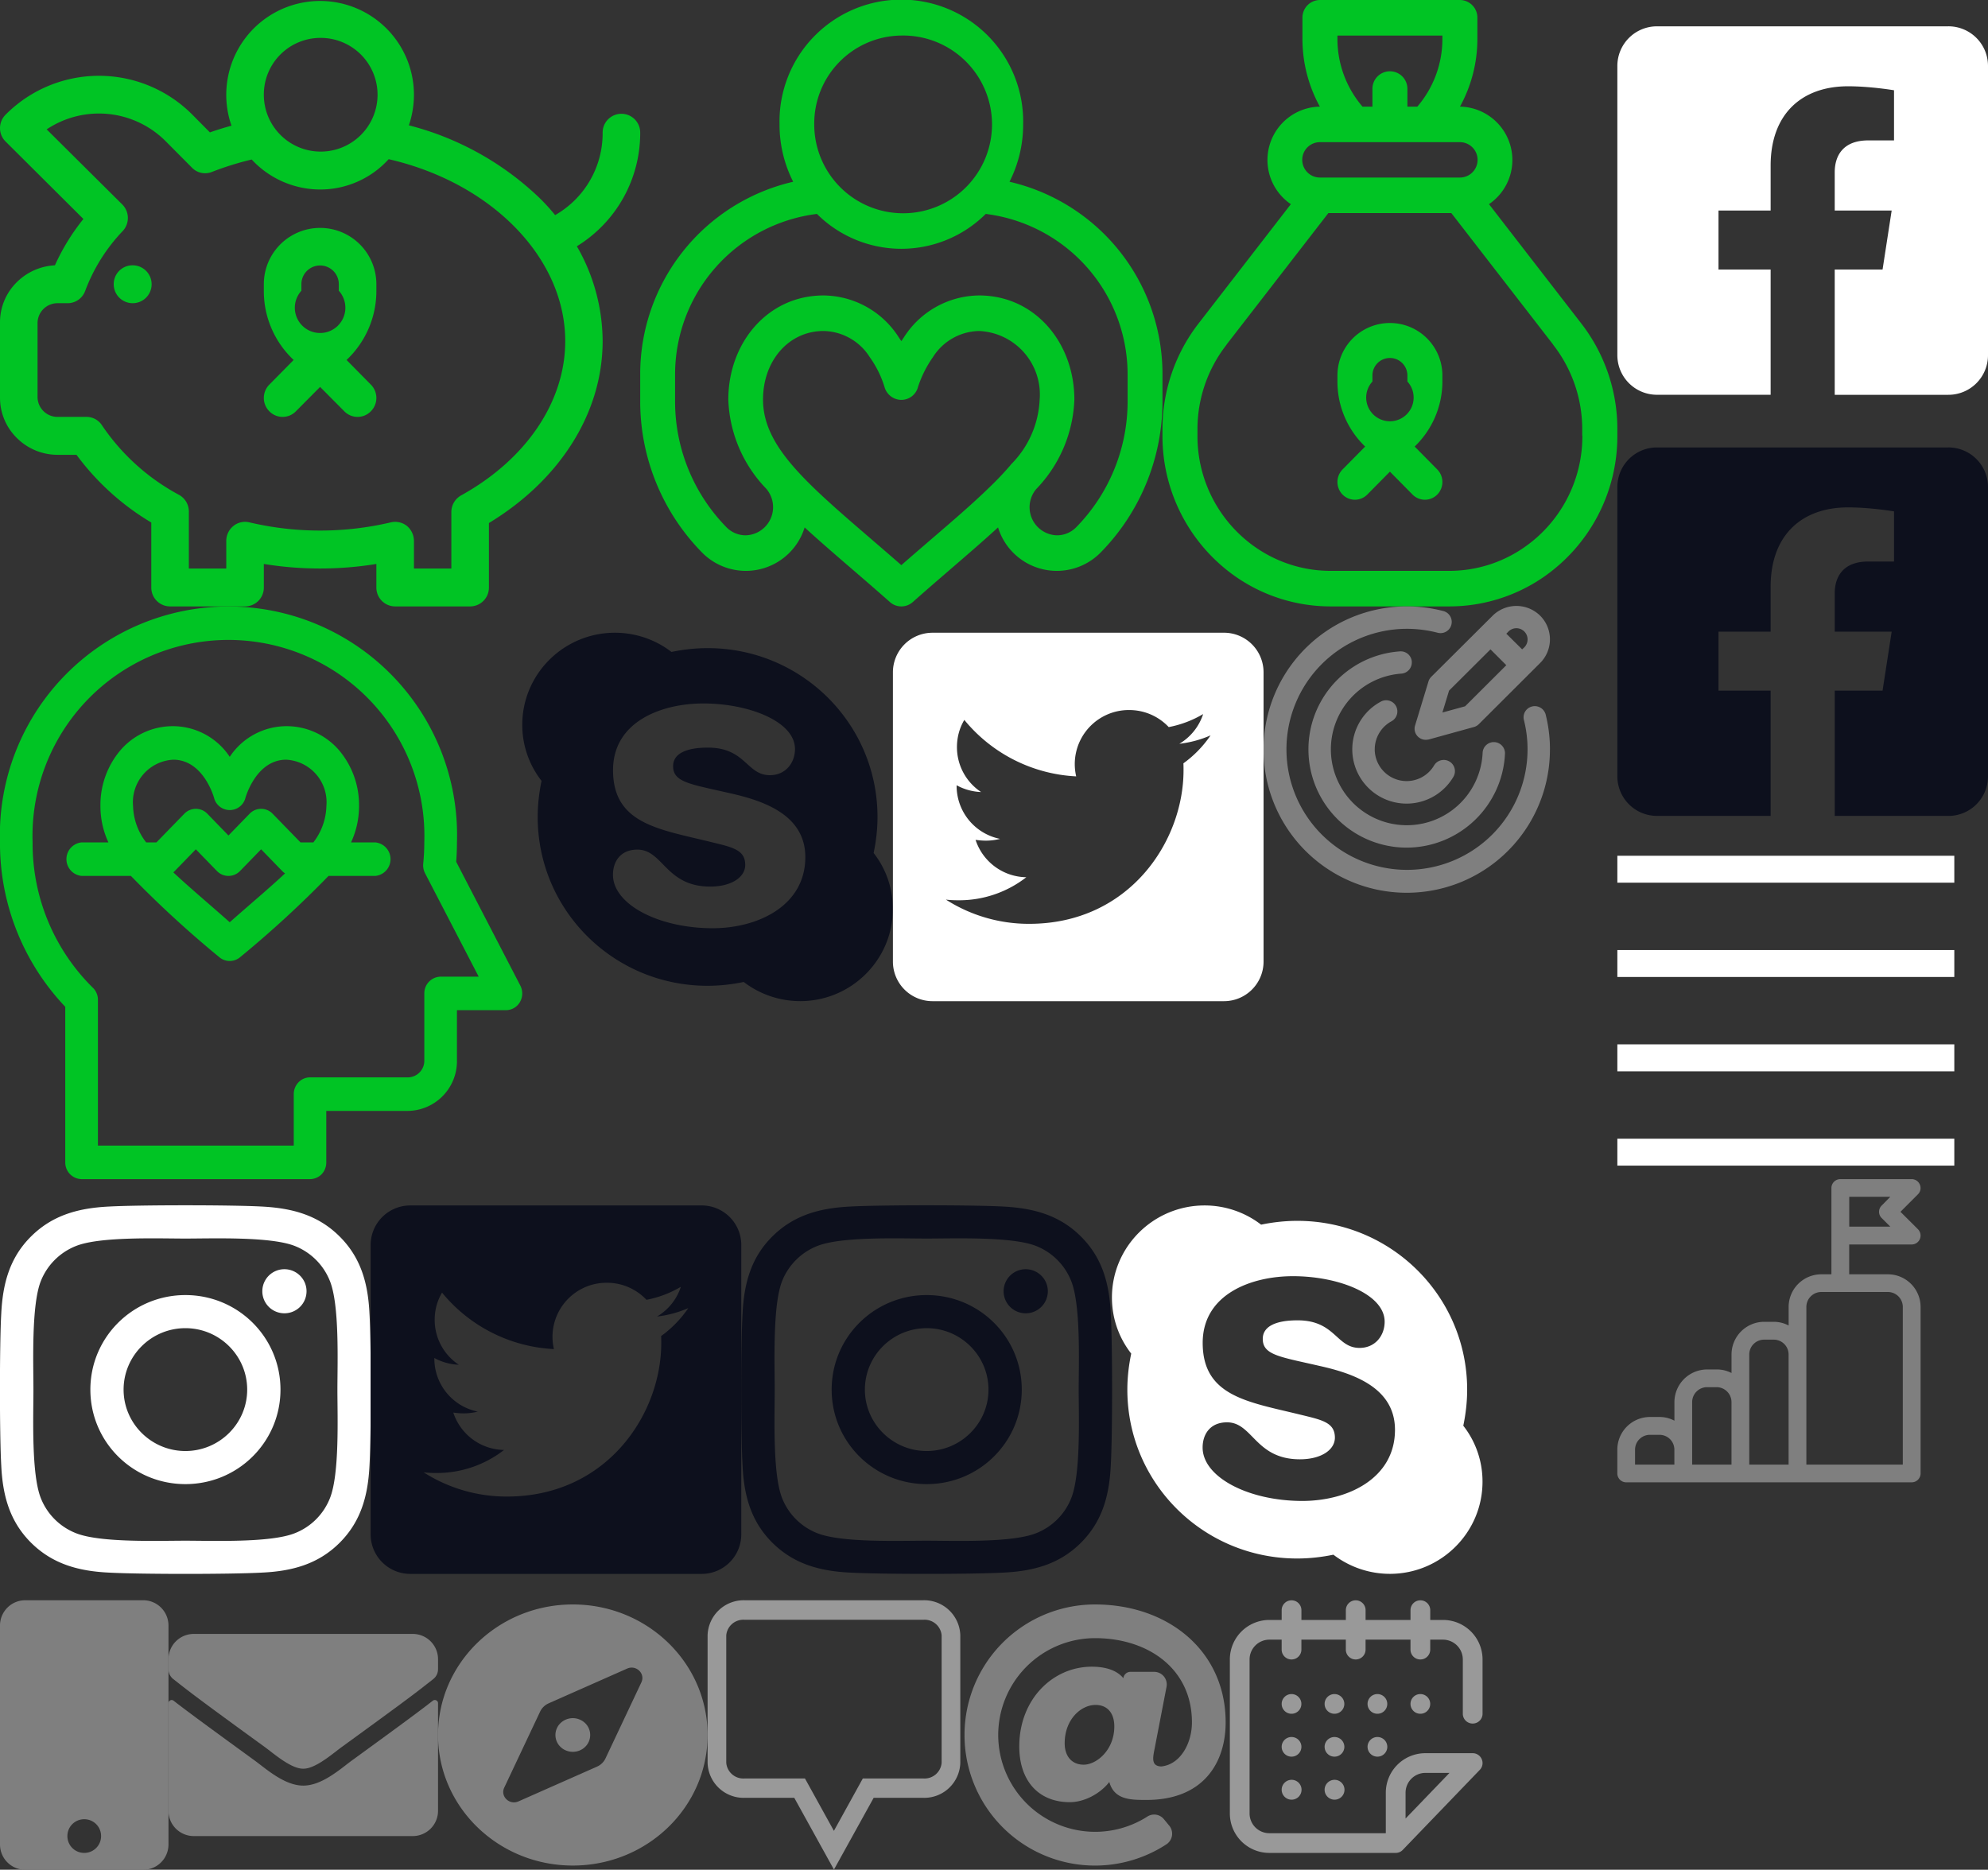 <?xml version="1.0" encoding="UTF-8"?><svg width="118" height="111" viewBox="0 0 118 111" xmlns="http://www.w3.org/2000/svg" xmlns:xlink="http://www.w3.org/1999/xlink"><rect x="0" y="0" width="118" height="111" fill="#333333" stroke="none"/><svg width="16" height="16" viewBox="0 0 16 16" id="at" x="57" y="95" xmlns="http://www.w3.org/2000/svg"><path d="M8 .25A7.746 7.746 0 00.25 8a7.746 7.746 0 0011.98 6.492.753.753 0 00.176-1.105l-.32-.387a.744.744 0 00-.98-.16A5.755 5.755 0 012.25 8a5.755 5.755 0 015.749-5.75c3.129 0 5.75 1.8 5.75 5 0 1.21-.66 2.492-1.816 2.617-.543-.015-.532-.402-.422-.941l.73-3.785a.75.75 0 00-.734-.891h-1.406a.426.426 0 00-.422.375v.004c-.457-.563-1.262-.684-1.871-.684C5.477 3.945 3.5 5.891 3.5 8.68c0 2.043 1.148 3.308 3 3.308.844 0 1.793-.488 2.344-1.199.297 1.066 1.27 1.066 2.21 1.066 3.403 0 4.696-2.238 4.696-4.605 0-4.262-3.438-7-7.75-7zm-.676 9.512c-.695 0-1.129-.489-1.129-1.274 0-1.406.961-2.273 1.832-2.273.696 0 1.114.476 1.114 1.277 0 1.406-1.059 2.27-1.817 2.27zm0 0" fill="#7f7f7f"/></svg><svg width="15" height="15" viewBox="0 0 15 15" id="calender" x="73" y="95" xmlns="http://www.w3.org/2000/svg"><defs><style>.bcls-1{fill:#999;fill-rule:evenodd}</style></defs><path id="bhttps:_www.flaticon.com_free-icon_calendar_833588" data-name="https://www.flaticon.com/free-icon/calendar_833588" class="bcls-1" d="M428.759 6151.57a.585.585 0 11-.586.58.584.584 0 01.586-.58zm0 2.55a.584.584 0 01.586.58.586.586 0 11-1.172 0 .583.583 0 01.586-.58zm2.549-2.55a.585.585 0 11-.586.58.584.584 0 01.586-.58zm3.105 1.75a.583.583 0 00.586-.58v-3.22a2.346 2.346 0 00-2.343-2.35h-.762v-.58a.586.586 0 10-1.172 0v.58h-2.666v-.58a.586.586 0 10-1.172 0v.58h-2.637v-.58a.586.586 0 10-1.172 0v.58h-.733a2.346 2.346 0 00-2.343 2.35v9.14a2.344 2.344 0 002.343 2.34h7.5a.575.575 0 00.422-.18l4.571-4.75a.575.575 0 00.117-.63.583.583 0 00-.54-.36H431.6a2.347 2.347 0 00-2.344 2.35v2.4h-6.915a1.175 1.175 0 01-1.171-1.17v-9.14a1.177 1.177 0 011.171-1.18h.733v.59a.586.586 0 101.172 0v-.59h2.637v.59a.586.586 0 101.172 0v-.59h2.666v.59a.586.586 0 101.172 0v-.59h.762a1.178 1.178 0 011.172 1.18v3.22a.583.583 0 00.586.58zm-3.984 4.11a1.178 1.178 0 011.172-1.18h1.435l-2.607 2.71v-1.53zm-6.768-5.86a.585.585 0 11-.586.58.583.583 0 01.586-.58zm2.549 2.55a.583.583 0 01.586.58.586.586 0 11-1.172 0 .583.583 0 01.586-.58zm-2.549 2.54a.59.59 0 11-.586.59.592.592 0 01.586-.59zm0-2.54a.583.583 0 01.586.58.586.586 0 11-1.172 0 .583.583 0 01.586-.58zm2.549 2.54a.59.59 0 11-.586.59.592.592 0 01.586-.59zm0-5.09a.585.585 0 11-.586.58.583.583 0 01.586-.58z" transform="translate(-420 -6146)"/></svg><svg width="15" height="16" viewBox="0 0 15 16" id="comment" x="42" y="95" xmlns="http://www.w3.org/2000/svg"><defs><style>.ccls-1{fill:#999;fill-rule:evenodd}</style></defs><path id="chttps:_www.flaticon.com_free-icon_blank-squared-bubble_15504_term_comment_page_2_position_67" data-name="https://www.flaticon.com/free-icon/blank-squared-bubble_15504#term=comment&amp;page=2&amp;position=67" class="ccls-1" d="M580.5 6162.99l-2.355-4.26H575.2a2.141 2.141 0 01-2.2-2.08v-7.57a2.148 2.148 0 012.2-2.08h10.6a2.147 2.147 0 012.2 2.08v7.57a2.141 2.141 0 01-2.2 2.08h-2.943zm-5.3-14.83a1.017 1.017 0 00-1.092.92v7.57a1.017 1.017 0 001.092.93h3.579l1.718 3.11 1.717-3.11h3.586a1.017 1.017 0 001.092-.93v-7.57a1.017 1.017 0 00-1.092-.92h-10.6z" transform="translate(-573 -6147)"/></svg><svg width="16" height="16" viewBox="0 0 16 16" id="compass" x="26" y="95" xmlns="http://www.w3.org/2000/svg"><path d="M7.27 7.293a.98.98 0 000 1.414c.402.39 1.058.39 1.46 0a.98.98 0 000-1.414 1.057 1.057 0 00-1.46 0zM8 .25C3.582.25 0 3.719 0 8c0 4.281 3.582 7.75 8 7.75s8-3.469 8-7.75C16 3.719 12.418.25 8 .25zm4.07 4.625L9.941 9.387a1.006 1.006 0 01-.507.492L4.777 11.94c-.539.239-1.093-.296-.847-.816l2.129-4.512a1.02 1.02 0 01.507-.492l4.657-2.062c.539-.239 1.093.296.847.816zm0 0" fill="#7f7f7f"/></svg><svg width="16" height="16" viewBox="0 0 16 16" id="envelope" x="10" y="95" xmlns="http://www.w3.org/2000/svg"><path d="M15.695 5.96c.125-.093.305-.003.305.15v6.39a1.5 1.5 0 01-1.5 1.5h-13A1.5 1.5 0 010 12.5V6.113c0-.156.18-.246.305-.148.699.543 1.625 1.234 4.812 3.55.66.481 1.774 1.493 2.883 1.489 1.117.008 2.25-1.027 2.883-1.488 3.187-2.317 4.113-3.008 4.812-3.555zM8 10c.727.012 1.77-.914 2.293-1.293 4.148-3.012 4.465-3.273 5.418-4.023.184-.141.289-.36.289-.59V3.5A1.5 1.5 0 0014.5 2h-13A1.5 1.5 0 000 3.5v.594c0 .23.105.445.29.59.952.746 1.269 1.011 5.417 4.023C6.23 9.086 7.273 10.012 8 10zm0 0" fill="#7f7f7f"/></svg><svg width="31" height="34" viewBox="0 0 31 34" id="head" y="36" xmlns="http://www.w3.org/2000/svg"><defs><style>.fcls-1{fill:#00c424;fill-rule:evenodd}</style></defs><path id="fhttps:_www.flaticon.com_free-icon_cardiogram_841310" data-name="https://www.flaticon.com/free-icon/cardiogram_841310" class="fcls-1" d="M558.884 1549.51l-3.806-7.35c.03-.38.045-.76.045-1.15a13.569 13.569 0 10-27.124 0 14.094 14.094 0 003.875 9.76v9.23a.986.986 0 00.969 1h13.562a.981.981 0 00.685-.29 1.012 1.012 0 00.277-.71v-3.05h4.85a2.951 2.951 0 002.906-2.99v-2.99h2.906a.96.96 0 00.831-.48 1.019 1.019 0 00.024-.98zm-4.729-.53a.986.986 0 00-.969 1v3.98a.987.987 0 01-.969 1h-5.812a.941.941 0 00-.685.29 1.012 1.012 0 00-.284.7v3.06h-11.624v-8.65a.986.986 0 00-.3-.72 12.025 12.025 0 01-3.577-8.63 11.631 11.631 0 1123.249 0q0 .63-.063 1.26a1.032 1.032 0 00.108.57l3.184 6.14h-2.26zm-3.875-7.97h-1.443a5.115 5.115 0 00.474-2.16 5.031 5.031 0 00-1.177-3.3 4.106 4.106 0 00-3.145-1.44 4.055 4.055 0 00-3.353 1.82 4.055 4.055 0 00-3.353-1.82 4.106 4.106 0 00-3.145 1.44 5.031 5.031 0 00-1.177 3.3 5.115 5.115 0 00.474 2.16h-1.592a1 1 0 000 1.99h2.928a63.406 63.406 0 005.23 4.81.959.959 0 001.269 0 63.406 63.406 0 005.23-4.81h2.78a1 1 0 000-1.99zm-8.644 4.74c-1.276-1.13-2.432-2.1-3.347-2.96.028-.03.056-.05.083-.08l1.252-1.29 1.253 1.29a.953.953 0 001.369 0l1.253-1.29 1.252 1.29a1.18 1.18 0 00.167.14c-.902.85-2.04 1.8-3.282 2.9zm4.96-4.74h-.759l-1.653-1.7a.948.948 0 00-1.37 0l-1.253 1.29-1.252-1.29a.948.948 0 00-1.37 0l-1.654 1.7h-.609a3.674 3.674 0 01-.778-2.16 2.528 2.528 0 012.385-2.75c1.768 0 2.395 2.17 2.421 2.26a.961.961 0 001.866 0c.006-.02.628-2.26 2.419-2.26a2.528 2.528 0 012.385 2.75 3.674 3.674 0 01-.774 2.16z" transform="translate(-528 -1527)"/></svg><svg width="20" height="20" viewBox="0 0 15 15" id="header-small-screens-menu" x="96" y="50" xmlns="http://www.w3.org/2000/svg"><g fill="#fff"><path d="M0 .602h15V1.8H0zm0 0M0 4.8h15V6H0zm0 0M0 9h15v1.2H0zm0 0M0 13.2h15v1.198H0zm0 0"/></g></svg><svg width="31" height="36" viewBox="0 0 31 36" id="heart" x="38" xmlns="http://www.w3.org/2000/svg"><defs><style>.hcls-1{fill:#00c424;fill-rule:evenodd}</style></defs><path id="hhttps:_www.flaticon.com_free-icon_charity_841338" data-name="https://www.flaticon.com/free-icon/charity_841338" class="hcls-1" d="M1036.92 1312.79a7.487 7.487 0 00.81-3.41 7.232 7.232 0 10-14.46 0 7.487 7.487 0 00.81 3.41 11.717 11.717 0 00-9.08 11.5v1.49a12.8 12.8 0 003.66 9.01 3.649 3.649 0 006.1-1.48c1.39 1.28 3.23 2.81 5.06 4.43a1.019 1.019 0 001.36 0c1.84-1.63 3.67-3.15 5.06-4.43a3.649 3.649 0 006.1 1.48 12.8 12.8 0 003.66-9.01v-1.49a11.717 11.717 0 00-9.08-11.5zm-6.42-8.68a5.276 5.276 0 11-5.17 5.27 5.224 5.224 0 015.17-5.27zm6.5 25.47v.01c-.36.42-.77.86-1.26 1.33-1.38 1.35-3.17 2.82-5.24 4.63-4.93-4.31-8.21-6.68-8.21-9.83 0-2.32 1.54-4.07 3.59-4.07a3.312 3.312 0 012.75 1.56 6.093 6.093 0 01.87 1.76 1.047 1.047 0 001 .77 1.024 1.024 0 00.99-.77 6.633 6.633 0 01.88-1.76 3.312 3.312 0 012.75-1.56 3.772 3.772 0 013.59 4.07 5.794 5.794 0 01-1.71 3.86zm6.93-3.8a10.67 10.67 0 01-3.05 7.52 1.6 1.6 0 01-1.15.48 1.669 1.669 0 01-1.22-2.75 8.06 8.06 0 002.26-5.31c0-3.37-2.34-6.18-5.65-6.18a5.349 5.349 0 00-4.47 2.49c-.05.07-.1.15-.15.22-.05-.07-.1-.15-.15-.22a5.349 5.349 0 00-4.47-2.49c-3.31 0-5.65 2.81-5.65 6.18a8 8 0 002.23 5.27 1.674 1.674 0 01-1.19 2.79 1.6 1.6 0 01-1.15-.48 10.67 10.67 0 01-3.05-7.52v-1.49a9.606 9.606 0 018.42-9.59 7.1 7.1 0 0010.02 0 9.606 9.606 0 018.42 9.59v1.49z" transform="translate(-1015 -1302)"/></svg><svg width="10" height="16" viewBox="0 0 10 16" id="mobile" y="95" xmlns="http://www.w3.org/2000/svg"><path d="M8.5 0h-7A1.5 1.5 0 000 1.5v13A1.5 1.5 0 001.5 16h7a1.5 1.5 0 001.5-1.5v-13A1.5 1.5 0 008.5 0zM5 15c-.555 0-1-.445-1-1 0-.555.445-1 1-1 .555 0 1 .445 1 1 0 .555-.445 1-1 1zm0 0" fill="#7f7f7f"/></svg><svg width="27" height="36" viewBox="0 0 27 36" id="money-box" x="69" xmlns="http://www.w3.org/2000/svg"><defs><style>.jcls-1{fill:#00c424;fill-rule:evenodd}</style></defs><path id="jhttps:_www.flaticon.com_free-icon_money-bag_841299" data-name="https://www.flaticon.com/free-icon/money-bag_841299" class="jcls-1" d="M546.311 1329.87l-1.342-1.36a5.364 5.364 0 001.646-3.86v-.36a3.115 3.115 0 10-6.23 0v.36a5.329 5.329 0 001.646 3.86l-1.342 1.36a1.064 1.064 0 000 1.49 1.03 1.03 0 001.468 0l1.343-1.36 1.343 1.36a1.03 1.03 0 001.468 0 1.064 1.064 0 000-1.49zm-1.773-5.22a1.408 1.408 0 11-2.076 0v-.36a1.038 1.038 0 112.076 0v.36zm10.279-3.5l-5.437-7.03a3.169 3.169 0 00-1.722-5.79 8.343 8.343 0 001.034-4.04v-1.24a1.044 1.044 0 00-1.038-1.05h-8.308a1.044 1.044 0 00-1.038 1.05v1.24a8.343 8.343 0 001.034 4.04 3.169 3.169 0 00-1.722 5.79l-5.437 7.03a10.233 10.233 0 00-2.183 6.32v.4a10.169 10.169 0 004.442 8.43 9.857 9.857 0 005.533 1.7h7.05a9.857 9.857 0 005.533-1.7 10.169 10.169 0 004.442-8.43v-.4a10.233 10.233 0 00-2.183-6.32zm-14.432-17.04h6.23v.18a6.164 6.164 0 01-1.488 4.04h-.589v-1.06a1.038 1.038 0 10-2.076 0v1.06h-.589a6.164 6.164 0 01-1.488-4.04v-.18zm-1.039 6.33h8.308a1.05 1.05 0 010 2.1h-8.308a1.05 1.05 0 010-2.1zm15.577 17.43a8.028 8.028 0 01-3.517 6.67 7.8 7.8 0 01-4.381 1.35h-7.05a7.8 7.8 0 01-4.381-1.35 8.028 8.028 0 01-3.517-6.67v-.4a8.144 8.144 0 011.731-5.01v-.01l6.038-7.8h7.3l6.038 7.8v.01a8.144 8.144 0 011.731 5.01v.4z" transform="translate(-530 -1302)"/></svg><svg width="38" height="36" viewBox="0 0 38 36" id="pig" xmlns="http://www.w3.org/2000/svg"><defs><style>.kcls-1{fill:#00c424;fill-rule:evenodd}</style></defs><path id="khttps:_www.flaticon.com_free-icon_piggy-bank_841328" data-name="https://www.flaticon.com/free-icon/piggy-bank_841328" class="kcls-1" d="M1037.01 1547.83l-1.44-1.46a5.621 5.621 0 001.77-4.11v-.39a3.34 3.34 0 10-6.68 0v.39a5.6 5.6 0 001.77 4.11l-1.44 1.46a1.123 1.123 0 000 1.59 1.1 1.1 0 001.57 0l1.44-1.45 1.44 1.45a1.1 1.1 0 001.57 0 1.123 1.123 0 000-1.59zm-1.9-5.57a1.5 1.5 0 11-2.22 0v-.39a1.11 1.11 0 112.22 0v.39zm-12.24-1.51a1.125 1.125 0 11-1.12 1.12 1.116 1.116 0 011.12-1.12zm30.13-7.88a1.115 1.115 0 10-2.23 0 5.589 5.589 0 01-2.82 4.9 11.583 11.583 0 00-.95-1.04 17.459 17.459 0 00-7.73-4.29 5.725 5.725 0 00.3-1.81 5.57 5.57 0 10-10.83 1.83c-.43.12-.86.25-1.28.4l-1.04-1.05a7.81 7.81 0 00-11.09 0 1.136 1.136 0 00-.33.8 1.112 1.112 0 00.33.79l4.62 4.6a12.666 12.666 0 00-1.69 2.75 3.462 3.462 0 00-2.23.97 3.339 3.339 0 00-1.03 2.4v4.5a3.345 3.345 0 001.03 2.41 3.411 3.411 0 002.38.97h1.13a15.16 15.16 0 004.44 4.02v3.86a1.116 1.116 0 001.11 1.12h4.46a1.116 1.116 0 001.11-1.12v-1.4a20.793 20.793 0 006.68 0v1.4a1.116 1.116 0 001.11 1.12h4.46a1.116 1.116 0 001.11-1.12v-3.83c4.24-2.57 6.75-6.56 6.75-10.8a11.341 11.341 0 00-1.53-5.63 7.888 7.888 0 003.76-6.75zm-19-5.62a3.375 3.375 0 11-3.34 3.38 3.361 3.361 0 013.34-3.38zm8.37 27.16a1.131 1.131 0 00-.58.99v3.35h-2.22v-1.64a1.165 1.165 0 00-.42-.89 1.121 1.121 0 00-.95-.21 18.336 18.336 0 01-8.4 0 1.093 1.093 0 00-.94.21 1.143 1.143 0 00-.43.89v1.64h-2.22v-3.38a1.131 1.131 0 00-.58-.99 12.843 12.843 0 01-4.57-4.12 1.09 1.09 0 00-.93-.51h-1.72a1.187 1.187 0 01-1.18-1.13v-4.5a1.185 1.185 0 011.18-1.12h.61a1.11 1.11 0 001.04-.74 10.43 10.43 0 012.23-3.55 1.136 1.136 0 00-.03-1.57l-4.49-4.46a5.591 5.591 0 017.08.72l1.54 1.55a1.085 1.085 0 001.18.26 18.055 18.055 0 012.37-.74 5.55 5.55 0 004.06 1.78 5.483 5.483 0 004.07-1.8c6.11 1.4 10.48 5.86 10.48 10.8 0 3.59-2.31 7.02-6.18 9.16z" transform="translate(-1015 -1525)"/></svg><svg width="18" height="18" viewBox="0 0 18 18" id="signal" x="96" y="70" xmlns="http://www.w3.org/2000/svg"><defs><style>.lcls-1{fill:#7f7f7f;fill-rule:evenodd}</style></defs><path id="lhttps:_www.flaticon.com_free-icon_success_1152929" data-name="https://www.flaticon.com/free-icon/success_1152929" class="lcls-1" d="M565.061 3780.65h-2.3v-1.77h3.71a.53.53 0 00.527-.53.542.542 0 00-.171-.39l-1.023-1.02 1.039-1.04a.521.521 0 00.114-.57.526.526 0 00-.487-.33h-4.237a.53.53 0 00-.527.53v5.12h-.6a1.942 1.942 0 00-1.94 1.94v1.1a1.889 1.889 0 00-.885-.22h-.565a1.942 1.942 0 00-1.939 1.94v1.1a1.888 1.888 0 00-.885-.21h-.565a1.942 1.942 0 00-1.94 1.94v1.1a1.888 1.888 0 00-.884-.22h-.565a1.942 1.942 0 00-1.94 1.94v1.41a.53.53 0 00.528.53h16.946a.53.53 0 00.527-.53v-9.88a1.942 1.942 0 00-1.938-1.94zm-2.3-4.6h2.439l-.512.52a.519.519 0 000 .74l.512.51h-2.436v-1.77zm-12.71 15.01a.88.88 0 01.885-.88h.564a.88.88 0 01.884.88v.89h-2.334v-.89zm3.389 0v-2.82a.889.889 0 01.885-.89h.565a.889.889 0 01.885.89v3.71h-2.335v-.89zm3.389-2.82v-2.83a.881.881 0 01.885-.88h.565a.88.88 0 01.885.88v6.54h-2.335v-3.71zm9.114 3.71h-5.724v-9.36a.889.889 0 01.885-.89h3.954a.889.889 0 01.885.89v9.36z" transform="translate(-549 -3775)"/></svg><svg width="17" height="16.97" viewBox="0 0 17 16.97" id="target" x="75" y="36" xmlns="http://www.w3.org/2000/svg"><defs><style>.mcls-1{fill:#7f7f7f;fill-rule:evenodd}</style></defs><path id="mhttps:_www.flaticon.com_free-icon_goal_1666577_term_goal_page_1_position_33" data-name="https://www.flaticon.com/free-icon/goal_1666577#term=goal&amp;page=1&amp;position=33" class="mcls-1" d="M398.787 3780.49l-.794 2.61a.652.652 0 00.16.65.664.664 0 00.476.2 1.066 1.066 0 00.177-.02l2.68-.74a.669.669 0 00.292-.17l3.638-3.63a1.985 1.985 0 000-2.81 2.006 2.006 0 00-2.817 0l-3.645 3.63a.656.656 0 00-.167.28zm5.69-2.97a.666.666 0 010 .94l-.128.12-.939-.93.128-.13a.663.663 0 01.939 0zm-4.467 3.51l2.459-2.45.94.94-2.446 2.44-1.348.37zm-2.212-1.72a.667.667 0 01-.618.71 4.506 4.506 0 104.823 4.7.664.664 0 011.327.06 5.852 5.852 0 01-5.838 5.57 5.832 5.832 0 01-.4-11.65.659.659 0 01.708.61zm-2.2 5.21a1.894 1.894 0 003.524.95.665.665 0 011.144.68 3.223 3.223 0 01-6-1.63 3.213 3.213 0 011.7-2.84.663.663 0 11.626 1.17 1.891 1.891 0 00-.992 1.67zm10.4 0a8.5 8.5 0 11-8.5-8.49 8.54 8.54 0 012.149.27.666.666 0 11-.329 1.29 7.273 7.273 0 00-1.82-.23 7.155 7.155 0 107.171 7.16 7.088 7.088 0 00-.214-1.74.66.66 0 01.167-.63.669.669 0 011.123.3 8.527 8.527 0 01.255 2.07z" transform="translate(-389 -3776.03)"/></svg><svg width="22" height="25" viewBox="0 0 22 25" id="testimonials-facebook-black" x="96" y="25" xmlns="http://www.w3.org/2000/svg"><path d="M19.645 1.563H2.355A2.35 2.35 0 000 3.905v17.188a2.35 2.35 0 002.355 2.343h6.743V16H6.004v-3.5h3.094V9.832c0-3.035 1.816-4.71 4.597-4.71 1.336 0 2.727.237 2.727.237v2.977h-1.535c-1.512 0-1.985.934-1.985 1.89V12.5h3.38l-.54 3.5h-2.84v7.438h6.743A2.35 2.35 0 0022 21.093V3.906a2.35 2.35 0 00-2.355-2.344zm0 0" fill="#0d101d"/></svg><svg width="22" height="25" viewBox="0 0 22 25" id="testimonials-facebook-white" x="96" xmlns="http://www.w3.org/2000/svg"><path d="M19.645 1.563H2.355A2.35 2.35 0 000 3.905v17.188a2.35 2.35 0 002.355 2.343h6.743V16H6.004v-3.5h3.094V9.832c0-3.035 1.816-4.71 4.597-4.71 1.336 0 2.727.237 2.727.237v2.977h-1.535c-1.512 0-1.985.934-1.985 1.89V12.5h3.38l-.54 3.5h-2.84v7.438h6.743A2.35 2.35 0 0022 21.093V3.906a2.35 2.35 0 00-2.355-2.344zm0 0" fill="#fff"/></svg><svg width="22" height="25" viewBox="0 0 22 25" id="testimonials-instagram-black" x="44" y="70" xmlns="http://www.w3.org/2000/svg"><path d="M11.004 6.883c-3.121 0-5.64 2.508-5.64 5.613 0 3.106 2.519 5.61 5.64 5.61 3.125 0 5.644-2.504 5.644-5.61 0-3.105-2.52-5.613-5.644-5.613zm0 9.258c-2.016 0-3.668-1.633-3.668-3.645s1.644-3.648 3.668-3.648c2.023 0 3.668 1.636 3.668 3.648 0 2.012-1.649 3.645-3.668 3.645zm7.191-9.485a1.31 1.31 0 01-1.316 1.309 1.308 1.308 0 110-2.617c.726 0 1.316.586 1.316 1.308zm3.735 1.328c-.082-1.754-.485-3.304-1.778-4.586-1.285-1.28-2.847-1.68-4.609-1.77-1.816-.1-7.262-.1-9.082 0-1.758.087-3.316.485-4.61 1.767C.56 4.672.162 6.227.075 7.977c-.105 1.808-.105 7.222 0 9.03.082 1.75.485 3.305 1.778 4.587 1.293 1.277 2.847 1.68 4.609 1.765 1.82.102 7.266.102 9.082 0 1.762-.082 3.324-.484 4.61-1.765 1.288-1.282 1.69-2.832 1.777-4.586.105-1.809.105-7.219 0-9.024zm-2.348 10.961a3.683 3.683 0 01-2.09 2.078c-1.449.575-4.887.442-6.488.442-1.602 0-5.043.129-6.484-.442a3.69 3.69 0 01-2.094-2.078c-.574-1.441-.442-4.86-.442-6.449 0-1.594-.129-5.016.442-6.45A3.708 3.708 0 014.52 3.966c1.445-.57 4.882-.438 6.484-.438 1.601 0 5.043-.129 6.488.438a3.701 3.701 0 012.09 2.082c.578 1.437.445 4.855.445 6.45 0 1.589.133 5.01-.445 6.448zm0 0" fill="#0d101d"/></svg><svg width="22" height="25" viewBox="0 0 22 25" id="testimonials-instagram-white" y="70" xmlns="http://www.w3.org/2000/svg"><path d="M11.004 6.883c-3.121 0-5.64 2.508-5.64 5.613 0 3.106 2.519 5.61 5.64 5.61 3.125 0 5.644-2.504 5.644-5.61 0-3.105-2.52-5.613-5.644-5.613zm0 9.258c-2.016 0-3.668-1.633-3.668-3.645s1.644-3.648 3.668-3.648c2.023 0 3.668 1.636 3.668 3.648 0 2.012-1.649 3.645-3.668 3.645zm7.191-9.485a1.31 1.31 0 01-1.316 1.309 1.308 1.308 0 110-2.617c.726 0 1.316.586 1.316 1.308zm3.735 1.328c-.082-1.754-.485-3.304-1.778-4.586-1.285-1.28-2.847-1.68-4.609-1.77-1.816-.1-7.262-.1-9.082 0-1.758.087-3.316.485-4.61 1.767C.56 4.672.162 6.227.075 7.977c-.105 1.808-.105 7.222 0 9.03.082 1.75.485 3.305 1.778 4.587 1.293 1.277 2.847 1.68 4.609 1.765 1.82.102 7.266.102 9.082 0 1.762-.082 3.324-.484 4.61-1.765 1.288-1.282 1.69-2.832 1.777-4.586.105-1.809.105-7.219 0-9.024zm-2.348 10.961a3.683 3.683 0 01-2.09 2.078c-1.449.575-4.887.442-6.488.442-1.602 0-5.043.129-6.484-.442a3.69 3.69 0 01-2.094-2.078c-.574-1.441-.442-4.86-.442-6.449 0-1.594-.129-5.016.442-6.45A3.708 3.708 0 014.52 3.966c1.445-.57 4.882-.438 6.484-.438 1.601 0 5.043-.129 6.488.438a3.701 3.701 0 012.09 2.082c.578 1.437.445 4.855.445 6.45 0 1.589.133 5.01-.445 6.448zm0 0" fill="#fff"/></svg><svg width="22" height="25" viewBox="0 0 22 25" id="testimonials-skype-black" x="31" y="36" xmlns="http://www.w3.org/2000/svg"><path d="M20.855 14.64c.145-.687.23-1.413.23-2.14 0-5.543-4.51-10.023-10.081-10.023-.73 0-1.457.082-2.149.226A5.496 5.496 0 005.5 1.563C2.465 1.563 0 4.015 0 7.03c0 1.254.426 2.407 1.145 3.328-.145.688-.23 1.414-.23 2.141 0 5.543 4.51 10.023 10.081 10.023.73 0 1.457-.082 2.149-.226a5.515 5.515 0 003.351 1.137c3.035 0 5.5-2.454 5.5-5.47a5.358 5.358 0 00-1.14-3.323zm-9.554 4.465c-3.223 0-5.918-1.425-5.918-3.171 0-.782.441-1.496 1.449-1.496 1.531 0 1.672 2.195 4.324 2.195 1.262 0 2.078-.559 2.078-1.285 0-.914-.785-1.055-2.062-1.368-3.07-.753-5.785-1.074-5.785-4.257 0-2.891 2.879-3.961 5.36-3.961 2.702 0 5.44 1.07 5.44 2.703 0 .828-.562 1.555-1.488 1.555-1.39 0-1.433-1.637-3.683-1.637-1.262 0-2.063.344-2.063 1.101 0 .965 1.02 1.063 3.39 1.61 2.036.453 4.458 1.308 4.458 3.789 0 2.887-2.805 4.222-5.5 4.222zm0 0" fill="#0d101d"/></svg><svg width="22" height="25" viewBox="0 0 22 25" id="testimonials-skype-white" x="66" y="70" xmlns="http://www.w3.org/2000/svg"><path d="M20.855 14.64c.145-.687.23-1.413.23-2.14 0-5.543-4.51-10.023-10.081-10.023-.73 0-1.457.082-2.149.226A5.496 5.496 0 005.5 1.563C2.465 1.563 0 4.015 0 7.03c0 1.254.426 2.407 1.145 3.328-.145.688-.23 1.414-.23 2.141 0 5.543 4.51 10.023 10.081 10.023.73 0 1.457-.082 2.149-.226a5.515 5.515 0 003.351 1.137c3.035 0 5.5-2.454 5.5-5.47a5.358 5.358 0 00-1.14-3.323zm-9.554 4.465c-3.223 0-5.918-1.425-5.918-3.171 0-.782.441-1.496 1.449-1.496 1.531 0 1.672 2.195 4.324 2.195 1.262 0 2.078-.559 2.078-1.285 0-.914-.785-1.055-2.062-1.368-3.07-.753-5.785-1.074-5.785-4.257 0-2.891 2.879-3.961 5.36-3.961 2.702 0 5.44 1.07 5.44 2.703 0 .828-.562 1.555-1.488 1.555-1.39 0-1.433-1.637-3.683-1.637-1.262 0-2.063.344-2.063 1.101 0 .965 1.02 1.063 3.39 1.61 2.036.453 4.458 1.308 4.458 3.789 0 2.887-2.805 4.222-5.5 4.222zm0 0" fill="#fff"/></svg><svg width="22" height="25" viewBox="0 0 22 25" id="testimonials-twitter-black" x="22" y="70" xmlns="http://www.w3.org/2000/svg"><path d="M19.645 1.563H2.355A2.35 2.35 0 000 3.905v17.188a2.35 2.35 0 002.355 2.343h17.29A2.35 2.35 0 0022 21.095V3.906a2.35 2.35 0 00-2.355-2.344zm-2.403 7.753c.008.137.008.278.008.414 0 4.235-3.238 9.114-9.16 9.114a9.136 9.136 0 01-4.945-1.438c.257.032.507.04.773.04a6.49 6.49 0 004-1.368 3.22 3.22 0 01-3.012-2.219c.496.07.942.07 1.453-.058a3.213 3.213 0 01-2.578-3.145v-.039c.426.238.93.383 1.453.403a3.19 3.19 0 01-1.433-2.665c0-.597.156-1.144.437-1.617a9.173 9.173 0 006.64 3.352 3.21 3.21 0 013.142-3.938c.93 0 1.761.387 2.351 1.012a6.303 6.303 0 002.043-.773A3.203 3.203 0 0117 8.156a6.453 6.453 0 001.855-.5 6.648 6.648 0 01-1.613 1.66zm0 0" fill="#0d101d"/></svg><svg width="22" height="25" viewBox="0 0 22 25" id="testimonials-twitter-white" x="53" y="36" xmlns="http://www.w3.org/2000/svg"><path d="M19.645 1.563H2.355A2.35 2.35 0 000 3.905v17.188a2.35 2.35 0 002.355 2.343h17.29A2.35 2.35 0 0022 21.095V3.906a2.35 2.35 0 00-2.355-2.344zm-2.403 7.753c.008.137.008.278.008.414 0 4.235-3.238 9.114-9.16 9.114a9.136 9.136 0 01-4.945-1.438c.257.032.507.04.773.04a6.49 6.49 0 004-1.368 3.22 3.22 0 01-3.012-2.219c.496.07.942.07 1.453-.058a3.213 3.213 0 01-2.578-3.145v-.039c.426.238.93.383 1.453.403a3.19 3.19 0 01-1.433-2.665c0-.597.156-1.144.437-1.617a9.173 9.173 0 006.64 3.352 3.21 3.21 0 013.142-3.938c.93 0 1.761.387 2.351 1.012a6.303 6.303 0 002.043-.773A3.203 3.203 0 0117 8.156a6.453 6.453 0 001.855-.5 6.648 6.648 0 01-1.613 1.66zm0 0" fill="#fff"/></svg></svg>